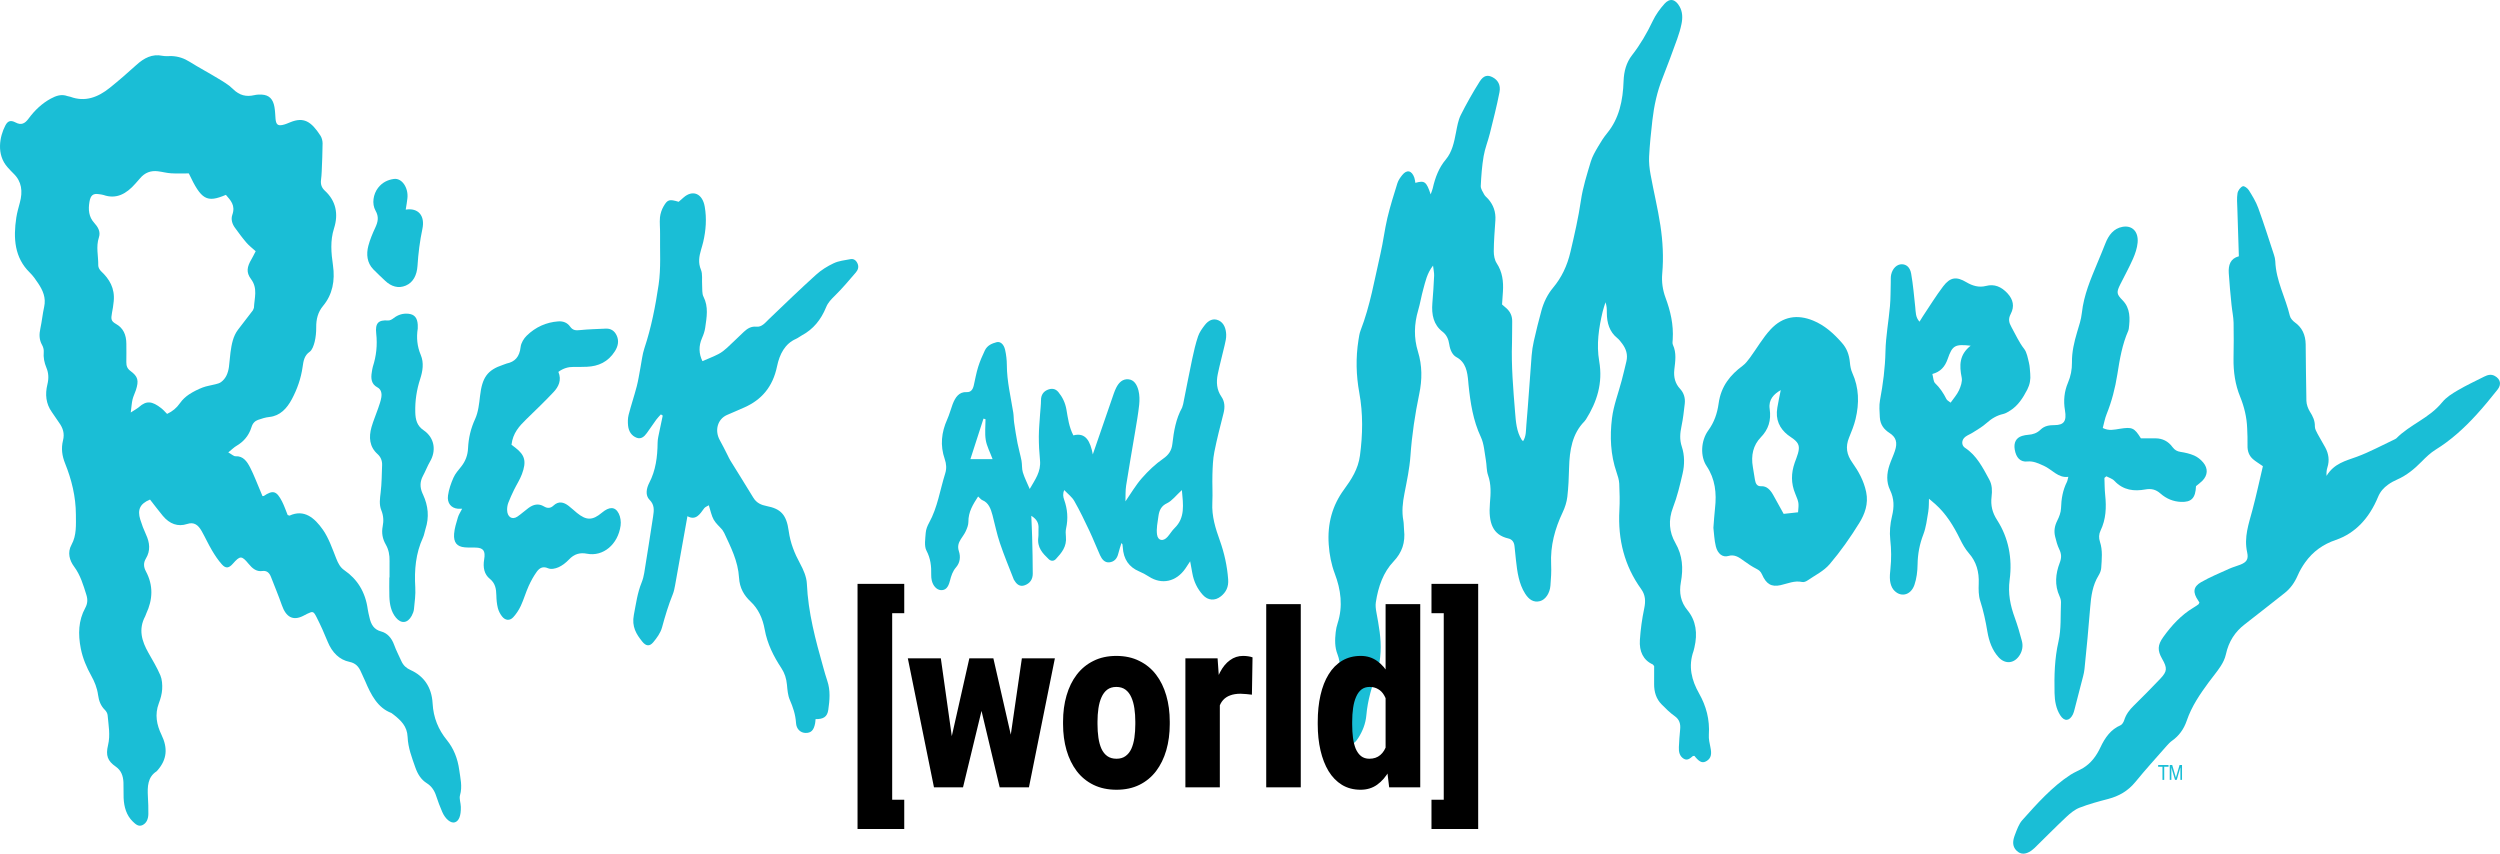 <svg width="533" height="182" viewBox="0 0 533 182" fill="none" xmlns="http://www.w3.org/2000/svg">
<g id="Logo" clip-path="url(#clip0_96_310)">
<g id="Group">
<path id="Vector" d="M97.909 164.156C97.583 161.748 96.738 159.577 95.26 157.77C93.483 155.579 92.398 153.047 92.232 149.968C92.039 146.431 90.298 144.1 87.543 142.859C86.637 142.449 85.995 141.894 85.563 140.932C85.047 139.784 84.458 138.668 84.029 137.478C83.483 135.969 82.531 134.954 81.25 134.623C79.755 134.231 79.096 133.173 78.767 131.618C78.644 131.048 78.478 130.49 78.404 129.912C77.902 126.185 76.154 123.455 73.412 121.571C72.537 120.966 72.101 120.124 71.688 119.081C70.849 116.968 70.084 114.714 68.846 112.946C67.081 110.429 64.862 108.491 61.727 109.933L61.331 109.805C60.952 108.879 60.609 107.847 60.13 106.908C58.958 104.632 58.193 104.431 56.229 105.749L55.96 105.769C55.79 105.358 55.607 104.904 55.414 104.45C54.742 102.884 54.139 101.266 53.374 99.762C52.688 98.412 51.86 97.187 50.239 97.276C49.827 97.299 49.397 96.85 48.668 96.451C49.484 95.791 49.906 95.353 50.392 95.074C51.906 94.193 53.051 92.913 53.624 91.052C53.883 90.214 54.366 89.749 55.015 89.516C55.81 89.233 56.629 88.982 57.454 88.896C59.678 88.663 61.152 87.12 62.233 85.088C63.348 82.994 64.17 80.698 64.517 78.224C64.693 76.944 64.886 75.781 66.018 75.002C66.553 74.634 66.886 73.66 67.082 72.885C67.322 71.9 67.426 70.834 67.416 69.81C67.399 68.03 67.782 66.542 68.88 65.215C70.89 62.807 71.459 59.829 70.99 56.56C70.61 53.919 70.371 51.333 71.213 48.692C72.215 45.566 71.576 42.786 69.283 40.681C68.581 40.037 68.321 39.328 68.441 38.339C68.514 37.761 68.564 37.175 68.587 36.59C68.667 34.586 68.766 32.581 68.776 30.573C68.776 30.022 68.61 29.37 68.327 28.932C66.334 25.849 64.733 24.907 61.92 26.051C61.341 26.287 60.758 26.548 60.16 26.656C59.191 26.841 58.849 26.477 58.745 25.341C58.672 24.503 58.662 23.651 58.516 22.828C58.222 21.103 57.367 20.265 55.846 20.172C55.294 20.137 54.725 20.168 54.182 20.293C52.502 20.676 51.057 20.351 49.693 19.001C48.734 18.043 47.55 17.376 46.415 16.686C44.441 15.484 42.408 14.414 40.447 13.184C39.236 12.417 37.982 12.013 36.62 11.955C35.954 11.924 35.269 12.033 34.616 11.897C32.453 11.444 30.706 12.363 29.049 13.871C27.202 15.55 25.321 17.186 23.391 18.734C20.855 20.77 18.109 21.789 15.018 20.638L14.365 20.483C13.107 20.021 11.972 20.401 10.817 21.029C8.957 22.045 7.409 23.495 6.088 25.291C5.313 26.349 4.524 26.753 3.326 26.113C2.261 25.55 1.645 25.783 1.139 26.757C-0.072 29.088 -0.854 32.938 1.658 35.714C2.065 36.16 2.471 36.606 2.9 37.021C4.641 38.7 4.877 40.809 4.234 43.194C3.955 44.244 3.645 45.299 3.479 46.377C2.803 50.817 3.1 54.943 6.348 58.111C7.027 58.771 7.606 59.597 8.149 60.418C9.12 61.888 9.853 63.451 9.41 65.448C9.077 66.952 8.934 68.511 8.608 70.012C8.332 71.28 8.332 72.423 8.974 73.556C9.204 73.959 9.367 74.537 9.327 75.002C9.221 76.22 9.444 77.317 9.893 78.395C10.376 79.546 10.416 80.691 10.103 81.97C9.59 84.056 9.787 86.088 11.048 87.845C11.587 88.593 12.073 89.384 12.612 90.132C13.414 91.242 13.81 92.417 13.434 93.906C13.008 95.589 13.231 97.194 13.883 98.811C15.268 102.25 16.167 105.895 16.18 109.707C16.183 111.868 16.36 114.128 15.248 116.133C14.31 117.82 14.845 119.522 15.804 120.809C17.135 122.6 17.758 124.706 18.423 126.847C18.736 127.859 18.663 128.72 18.173 129.616C16.706 132.311 16.625 135.203 17.221 138.244C17.641 140.38 18.466 142.281 19.464 144.08C20.176 145.363 20.712 146.689 20.912 148.186C21.079 149.458 21.511 150.524 22.377 151.369C22.649 151.637 22.916 152.087 22.945 152.486C23.125 154.603 23.558 156.69 23.035 158.862C22.503 161.068 22.942 162.239 24.67 163.437C25.828 164.239 26.254 165.38 26.32 166.807C26.37 167.908 26.307 169.021 26.354 170.122C26.447 172.069 26.956 173.825 28.288 175.129C28.89 175.718 29.539 176.323 30.391 175.904C31.259 175.485 31.612 174.578 31.629 173.547C31.652 172.318 31.602 171.076 31.532 169.847C31.413 167.703 31.479 165.668 33.37 164.457L33.616 164.197C35.6 161.906 35.806 159.501 34.428 156.655C33.417 154.561 32.954 152.339 33.859 149.955C34.215 149.016 34.512 147.98 34.575 146.965C34.631 145.972 34.555 144.844 34.186 143.975C33.47 142.3 32.529 140.749 31.64 139.175C30.245 136.709 29.456 134.193 30.957 131.385L31.164 130.854C32.588 127.826 32.714 124.801 31.104 121.803C30.611 120.887 30.548 120.008 31.101 119.085C32.129 117.387 31.926 115.688 31.124 113.951C30.648 112.927 30.235 111.849 29.902 110.755C29.263 108.661 29.842 107.389 31.982 106.505C32.831 107.583 33.746 108.804 34.711 109.972C36.146 111.701 37.929 112.368 39.9 111.713C41.384 111.221 42.263 111.938 42.985 113.21C43.754 114.567 44.406 116.009 45.195 117.343C45.824 118.402 46.509 119.445 47.308 120.329C48.143 121.264 48.796 121.14 49.631 120.201C51.182 118.441 51.515 118.41 52.996 120.205C53.808 121.202 54.683 121.911 55.908 121.741C56.823 121.609 57.406 122.055 57.768 122.99C58.544 124.998 59.376 126.98 60.088 129.015C60.98 131.575 62.455 132.381 64.581 131.334C64.887 131.183 65.187 131.009 65.499 130.861C66.701 130.295 66.824 130.267 67.513 131.624C68.362 133.296 69.137 135.026 69.849 136.786C70.804 139.133 72.375 140.671 74.496 141.106C75.786 141.373 76.465 142.079 76.985 143.3C77.254 143.941 77.581 144.553 77.85 145.193C79.102 148.152 80.519 150.913 83.445 152.011L84.004 152.429C85.445 153.592 86.806 154.798 86.903 157.125C87.002 159.437 87.814 161.522 88.553 163.632C89.059 165.071 89.795 166.23 90.987 166.975C91.955 167.584 92.614 168.491 93 169.717C93.369 170.872 93.815 172 94.284 173.101C94.94 174.63 96.131 175.58 96.967 175.323C97.835 175.056 98.294 173.943 98.251 172.031C98.235 171.194 97.865 170.263 98.075 169.537C98.612 167.68 98.149 165.924 97.909 164.156ZM47.133 81.456C46.787 81.712 46.347 81.817 45.938 81.922C45.029 82.17 44.081 82.275 43.199 82.616C42.2 83.004 41.212 83.493 40.293 84.097C39.588 84.567 38.906 85.191 38.397 85.916C37.664 86.966 36.802 87.696 35.624 88.246C35.224 87.855 34.842 87.393 34.393 87.04C32.422 85.493 31.231 85.381 29.657 86.757C29.227 87.133 28.725 87.386 27.876 87.944C28.036 86.719 28.079 85.92 28.256 85.164C28.419 84.481 28.751 83.857 28.968 83.19C29.633 81.142 29.43 80.285 27.826 79.099C27.167 78.614 26.917 78.055 26.934 77.195C26.961 75.896 26.944 74.593 26.938 73.29C26.931 71.371 26.275 69.936 24.738 69.071C23.706 68.489 23.616 68.071 23.869 66.737C24.029 65.922 24.162 65.085 24.242 64.251C24.525 61.444 23.32 59.489 21.55 57.825C21.247 57.542 20.938 57.003 20.948 56.588C20.988 54.599 20.418 52.61 21.088 50.613C21.511 49.345 20.821 48.329 20.083 47.51C18.924 46.238 18.788 44.695 19.074 43.028C19.31 41.624 19.863 41.201 21.071 41.395C21.401 41.453 21.747 41.461 22.063 41.57C24.805 42.535 26.965 41.322 28.875 39.135C29.192 38.77 29.524 38.417 29.834 38.045C30.882 36.78 32.177 36.334 33.642 36.513C34.587 36.626 35.518 36.889 36.461 36.947C37.678 37.025 38.897 36.971 40.255 36.971C42.917 42.605 44.059 43.28 48.159 41.542C49.144 42.702 50.252 43.753 49.53 45.8C49.2 46.743 49.5 47.747 50.075 48.534C50.868 49.624 51.66 50.717 52.528 51.721C53.117 52.408 53.836 52.943 54.512 53.56C54.079 54.393 53.873 54.835 53.63 55.243C52.642 56.906 52.445 58.07 53.52 59.504C55.005 61.478 54.226 63.556 54.139 65.631L53.93 66.143C52.872 67.531 51.793 68.908 50.738 70.3C49.693 71.677 49.38 73.398 49.141 75.132C49.001 76.155 48.952 77.199 48.811 78.226C48.627 79.556 48.145 80.719 47.133 81.456Z" fill="#1ABED6"/>
<path id="Vector_2" d="M531.9 80.157C531.118 79.715 530.37 79.924 529.637 80.293C527.75 81.243 525.836 82.139 524.002 83.213C522.818 83.903 521.567 84.671 520.675 85.765C517.883 89.2 513.863 90.449 510.867 93.485L510.568 93.656C507.885 94.916 505.252 96.362 502.5 97.374C500.101 98.255 497.634 98.785 496.017 101.461C495.977 100.764 496.03 100.197 496.196 99.678C496.689 98.146 496.463 96.735 495.748 95.4C495.218 94.408 494.616 93.466 494.09 92.469C493.837 91.992 493.524 91.433 493.531 90.921C493.558 89.646 493.072 88.719 492.459 87.742C492.067 87.102 491.744 86.237 491.724 85.466C491.621 81.444 491.637 77.423 491.57 73.406C491.537 71.382 490.789 69.811 489.265 68.733C488.822 68.419 488.326 67.876 488.196 67.333C487.271 63.405 485.241 59.88 485.088 55.673C485.067 55.227 484.954 54.77 484.818 54.351C483.719 51.016 482.665 47.662 481.47 44.378C480.978 43.02 480.212 41.776 479.463 40.57C479.177 40.12 478.471 39.581 478.145 39.716C477.666 39.907 477.133 40.62 477.037 41.202C476.864 42.261 476.967 43.385 477.003 44.486C477.096 47.849 477.213 51.218 477.325 54.638C475.508 55.112 475.069 56.523 475.172 58.214C475.312 60.475 475.538 62.724 475.758 64.972C475.885 66.26 476.168 67.532 476.201 68.819C476.261 71.351 476.224 73.891 476.188 76.423C476.148 79.261 476.544 82.007 477.593 84.566C478.465 86.714 479.007 88.932 479.097 91.297C479.147 92.527 479.203 93.764 479.17 94.994C479.14 96.211 479.519 97.169 480.321 97.879C480.881 98.372 481.52 98.739 482.448 99.391C481.723 102.458 481.053 105.603 480.228 108.697C479.44 111.668 478.371 114.518 479.1 117.791C479.432 119.268 478.923 119.874 477.659 120.381C476.87 120.7 476.045 120.905 475.266 121.258C473.246 122.176 471.189 123.018 469.246 124.135C467.572 125.101 467.475 126.338 468.659 128.04L468.916 128.47L468.723 128.835C468.347 129.106 467.961 129.366 467.565 129.602C465.039 131.126 462.999 133.321 461.198 135.834C459.977 137.54 459.957 138.688 460.948 140.429C462.104 142.449 462.076 143.124 460.549 144.732C458.692 146.695 456.788 148.599 454.878 150.487C454.013 151.344 453.28 152.264 452.881 153.543C452.748 153.973 452.425 154.489 452.083 154.633C450.059 155.49 448.794 157.239 447.809 159.344C446.933 161.221 445.762 162.749 444.125 163.738C443.24 164.269 442.274 164.63 441.406 165.196C437.522 167.728 434.333 171.295 431.158 174.848C430.429 175.662 430 176.892 429.577 178.004C429.134 179.156 428.922 180.389 429.946 181.378C430.808 182.207 431.837 182.212 433.058 181.374L433.74 180.816C436.003 178.602 438.23 176.341 440.529 174.181C441.382 173.378 442.34 172.595 443.361 172.2C445.358 171.424 447.425 170.869 449.488 170.33C451.718 169.741 453.658 168.678 455.276 166.7C457.425 164.064 459.702 161.566 461.935 159.019C462.291 158.616 462.674 158.209 463.097 157.914C464.541 156.898 465.596 155.456 466.202 153.683C467.274 150.535 469.057 147.975 470.904 145.451C471.733 144.314 472.651 143.256 473.423 142.065C473.913 141.313 474.362 140.434 474.555 139.525C475.167 136.717 476.545 134.663 478.596 133.096C481.438 130.917 484.226 128.664 487.055 126.458C488.293 125.496 489.199 124.236 489.871 122.685C490.293 121.712 490.833 120.781 491.432 119.94C493.153 117.516 495.359 116.019 497.965 115.127C502.145 113.696 505.117 110.493 506.997 105.952C507.49 104.766 508.238 103.963 509.144 103.32C509.756 102.878 510.425 102.521 511.101 102.226C513.064 101.365 514.735 100.004 516.305 98.403C517.225 97.464 518.196 96.538 519.265 95.874C522.499 93.882 525.355 91.299 528.001 88.391C529.542 86.7 531.013 84.913 532.447 83.101C533.368 81.949 533.105 80.836 531.9 80.157Z" fill="#1ABED6"/>
<path id="Vector_3" d="M88.537 87.874C88.474 85.431 88.834 83.097 89.575 80.82C90.125 79.137 90.411 77.357 89.712 75.694C88.936 73.848 88.757 72.003 89.066 70.033V69.254C88.98 67.761 88.374 67.032 87.086 66.892C85.938 66.776 84.883 67.078 83.911 67.834C83.572 68.102 83.123 68.354 82.737 68.326C80.71 68.183 79.954 68.838 80.211 71.114C80.484 73.58 80.23 75.892 79.492 78.179C79.375 78.54 79.345 78.935 79.275 79.319C79.022 80.719 79.188 81.913 80.45 82.577C81.252 82.999 81.438 83.829 81.302 84.694C81.172 85.509 80.883 86.296 80.616 87.071C80.164 88.398 79.605 89.677 79.216 91.022C78.58 93.237 78.776 95.269 80.487 96.804C81.156 97.405 81.501 98.192 81.465 99.162C81.392 101.101 81.388 103.052 81.159 104.967C81.006 106.277 80.796 107.553 81.295 108.783C81.751 109.9 81.825 111.036 81.592 112.199C81.309 113.626 81.565 114.906 82.244 116.089C82.86 117.156 83.082 118.33 83.052 119.602C83.033 120.769 83.049 121.941 83.049 123.111H83.003C83.003 124.476 82.966 125.844 83.013 127.21C83.07 128.862 83.386 130.444 84.411 131.681C85.545 133.046 86.9 132.886 87.769 131.297C87.998 130.863 88.212 130.355 88.258 129.858C88.408 128.319 88.634 126.752 88.538 125.221C88.314 121.513 88.634 117.962 90.171 114.634C90.434 114.077 90.514 113.405 90.711 112.796C91.546 110.26 91.286 107.829 90.205 105.476L90.049 105.13C89.503 103.866 89.523 102.656 90.188 101.431C90.724 100.446 91.127 99.356 91.689 98.39C92.964 96.223 92.784 93.415 90.301 91.721C88.923 90.782 88.577 89.518 88.537 87.874Z" fill="#1ABED6"/>
<path id="Vector_4" d="M82.114 59.861C83.419 61.102 84.939 61.552 86.5 60.893C88.111 60.214 88.886 58.64 89.013 56.659C89.182 53.999 89.508 51.393 90.057 48.791C90.646 45.991 89.182 44.257 86.499 44.692C86.643 43.754 86.789 43.01 86.862 42.253C87.096 40.012 85.678 37.926 83.994 38.151C82.709 38.322 81.514 38.872 80.602 40.051C79.584 41.37 79.228 43.428 80.064 44.91C80.812 46.221 80.593 47.271 80.024 48.501C79.441 49.753 78.889 51.053 78.533 52.402C78.056 54.237 78.256 56.028 79.568 57.401C80.39 58.256 81.262 59.05 82.114 59.861Z" fill="#1ABED6"/>
<path id="Vector_5" d="M431.102 92.942C429.825 93.333 429.289 94.369 429.542 95.85C429.834 97.572 430.73 98.546 432.224 98.39C433.529 98.255 434.59 98.798 435.742 99.306C437.476 100.073 438.801 101.965 440.967 101.66C440.831 102.16 440.798 102.497 440.661 102.76C439.789 104.494 439.466 106.351 439.413 108.348C439.386 109.256 439.004 110.221 438.594 111.032C438.045 112.125 437.869 113.218 438.152 114.39C438.375 115.324 438.631 116.274 439.037 117.112C439.52 118.108 439.546 118.923 439.13 120C438.241 122.327 438.002 124.747 439.104 127.139C439.28 127.527 439.419 128.007 439.403 128.434C439.28 131.218 439.473 134.115 438.871 136.752C438.029 140.421 437.955 144.062 438.029 147.757C438.062 149.448 438.361 151.139 439.267 152.534C440.135 153.868 441.217 153.756 441.939 152.317C442.106 151.987 442.195 151.6 442.296 151.227C442.784 149.374 443.267 147.516 443.737 145.648C443.986 144.655 444.305 143.667 444.412 142.65C444.859 138.276 445.285 133.894 445.627 129.509C445.817 127.073 446.149 124.747 447.404 122.707C447.687 122.246 447.94 121.664 447.977 121.117C448.097 119.248 448.319 117.352 447.713 115.521C447.434 114.684 447.467 113.885 447.85 113.094C448.995 110.718 449.105 108.173 448.825 105.536C448.696 104.334 448.712 103.105 448.662 101.892L449.068 101.546C449.647 101.86 450.336 102.031 450.786 102.512C452.699 104.563 455.029 104.773 457.362 104.354C458.653 104.118 459.622 104.35 460.61 105.219C461.888 106.347 463.355 106.929 464.964 107.003C467.223 107.095 468.085 106.192 468.188 103.645C468.644 103.261 469.127 102.924 469.546 102.501C470.694 101.333 470.801 99.891 469.726 98.607C469.201 97.975 468.512 97.432 467.805 97.122C466.878 96.715 465.872 96.493 464.884 96.342C464.175 96.234 463.643 95.954 463.173 95.315C462.258 94.055 461.036 93.481 459.629 93.454C458.574 93.434 457.516 93.449 456.437 93.449C455.016 91.169 454.581 91.007 451.935 91.418C450.8 91.588 449.635 91.922 448.31 91.247C448.58 90.247 448.757 89.227 449.122 88.319C450.221 85.59 450.962 82.731 451.422 79.792C451.922 76.594 452.454 73.426 453.751 70.501L453.851 70.129C454.141 67.884 454.197 65.724 452.544 64.029C451.225 62.684 451.196 62.331 452.071 60.57C452.966 58.771 453.941 57.023 454.753 55.176C455.226 54.102 455.635 52.904 455.742 51.721C455.948 49.345 454.55 47.983 452.5 48.364C450.666 48.705 449.568 50.078 448.839 51.966C448.317 53.319 447.751 54.65 447.194 55.995C445.77 59.438 444.27 62.839 443.85 66.728C443.701 68.121 443.241 69.474 442.839 70.816C442.217 72.913 441.707 75.038 441.741 77.276C441.76 78.804 441.474 80.223 440.892 81.596C440.106 83.457 439.896 85.397 440.249 87.471C440.645 89.798 440.026 90.624 438.036 90.635C436.951 90.639 435.91 90.755 435.045 91.604C434.282 92.353 433.397 92.631 432.425 92.698C431.981 92.728 431.532 92.81 431.102 92.942Z" fill="#1ABED6"/>
<path id="Vector_6" d="M128.321 109.309C126.327 110.98 125.026 110.996 123.006 109.352C122.41 108.868 121.847 108.328 121.245 107.863C120.19 107.041 119.085 106.769 118.003 107.793C117.348 108.41 116.682 108.394 115.983 107.976C114.808 107.266 113.71 107.538 112.662 108.313C111.86 108.899 111.114 109.597 110.299 110.147C109.174 110.9 108.132 110.206 108.116 108.701C108.109 108.196 108.196 107.653 108.372 107.193C108.731 106.247 109.157 105.335 109.593 104.435C110.142 103.311 110.838 102.26 111.277 101.081C112.286 98.367 111.917 97.026 109.883 95.455C109.653 95.276 109.421 95.106 109.051 94.826C109.34 92.314 110.725 90.836 112.189 89.405C114.152 87.489 116.136 85.597 118.026 83.584C119.085 82.456 119.787 81.045 119.048 79.284C120.103 78.509 121.165 78.214 122.306 78.226C123.255 78.234 124.204 78.237 125.152 78.195C127.548 78.086 129.638 77.198 131.109 74.864C131.732 73.871 132.021 72.739 131.496 71.571C131.017 70.498 130.191 70.009 129.146 70.063C127.312 70.155 125.476 70.187 123.648 70.377C122.82 70.466 122.151 70.474 121.562 69.648C120.916 68.744 120.018 68.446 119.002 68.52C116.483 68.71 114.206 69.695 112.28 71.579C111.684 72.161 111.095 73.111 110.998 73.968C110.762 76.132 109.744 77.14 108.03 77.5L107.234 77.787C103.9 78.9 102.798 80.478 102.342 84.433C102.155 86.085 101.965 87.865 101.314 89.292C100.381 91.309 99.893 93.344 99.786 95.581C99.719 97.059 99.227 98.335 98.362 99.435C97.76 100.199 97.077 100.94 96.678 101.844C96.152 103.027 95.7 104.326 95.516 105.636C95.283 107.269 96.198 108.335 97.61 108.459C97.863 108.482 98.116 108.463 98.528 108.463C98.165 109.189 97.803 109.7 97.629 110.293C97.293 111.445 96.9 112.624 96.814 113.814C96.677 115.675 97.436 116.544 99.064 116.691C99.842 116.765 100.624 116.723 101.406 116.742C103.031 116.789 103.54 117.413 103.224 119.266C102.938 120.976 103.23 122.449 104.445 123.419C105.567 124.323 105.797 125.502 105.823 126.925C105.84 127.829 105.92 128.752 106.136 129.617C106.299 130.267 106.638 130.92 107.037 131.423C107.723 132.299 108.681 132.396 109.417 131.601C110.052 130.908 110.618 130.062 111.034 129.17C111.67 127.805 112.093 126.3 112.715 124.928C113.207 123.85 113.783 122.795 114.458 121.869C115.047 121.058 115.783 120.686 116.831 121.147C117.47 121.43 118.379 121.244 119.061 120.941C119.877 120.581 120.652 119.972 121.304 119.29C122.439 118.092 123.647 117.762 125.148 118.053C128.593 118.72 131.761 116.068 132.313 112.058C132.43 111.232 132.28 110.193 131.917 109.484C131.15 107.968 129.902 107.983 128.321 109.309Z" fill="#1ABED6"/>
<path id="Vector_7" d="M430.61 139.649C431.163 138.757 431.343 137.71 431.072 136.679C430.637 135.011 430.148 133.352 429.566 131.742C428.61 129.133 428.065 126.543 428.457 123.615C429.072 119.008 428.197 114.63 425.788 110.884C424.756 109.283 424.379 107.766 424.606 105.862C424.75 104.653 424.74 103.408 424.127 102.272C422.729 99.686 421.388 97.064 418.972 95.502C418.126 94.959 418.157 93.792 418.989 93.144C419.498 92.753 420.104 92.547 420.639 92.198C421.607 91.574 422.626 91.007 423.498 90.224C424.583 89.247 425.735 88.561 427.085 88.262C427.607 88.145 428.11 87.823 428.59 87.522C430.221 86.498 431.289 84.858 432.221 83.047C432.763 81.992 432.96 80.887 432.846 79.688C432.773 78.913 432.763 78.114 432.58 77.374C432.321 76.335 432.134 75.12 431.545 74.376C430.434 72.96 429.718 71.297 428.84 69.734C428.307 68.777 428.111 68.036 428.687 66.93C429.536 65.309 429.203 63.863 428.018 62.56C426.706 61.133 425.206 60.489 423.415 60.962C421.921 61.354 420.536 60.943 419.215 60.16C417.141 58.927 415.81 59.047 414.286 61.048C412.739 63.084 411.374 65.314 409.936 67.462C409.71 67.799 409.503 68.156 409.241 68.582C408.372 67.651 408.442 66.531 408.329 65.461C408.075 63.08 407.87 60.687 407.46 58.345C407.217 56.954 406.411 56.348 405.476 56.34C404.455 56.325 403.51 57.178 403.2 58.52C403.074 59.054 403.127 59.652 403.11 60.222C403.057 61.901 403.09 63.588 402.941 65.259C402.658 68.482 402.052 71.685 401.982 74.911C401.909 78.452 401.463 81.875 400.817 85.315C400.601 86.482 400.714 87.75 400.78 88.967C400.864 90.534 401.666 91.554 402.821 92.294C404.258 93.21 404.601 94.346 403.986 96.164C403.643 97.192 403.17 98.157 402.828 99.189C402.239 100.958 402.142 102.779 402.957 104.47C403.839 106.305 403.866 108.065 403.37 110.074C402.981 111.655 402.821 113.435 403.003 115.059C403.239 117.154 403.256 119.193 403.04 121.26C402.95 122.097 402.864 122.962 402.957 123.784C403.033 124.439 403.266 125.187 403.646 125.664C405.067 127.448 407.344 127.025 408.152 124.711C408.618 123.365 408.807 121.814 408.828 120.356C408.861 118.095 409.253 116.028 410.049 113.957C410.629 112.453 410.837 110.731 411.107 109.087C411.267 108.094 411.221 107.063 411.256 106.33C411.652 106.672 412.145 107.067 412.621 107.493C414.878 109.505 416.505 112.115 417.893 114.965C418.413 116.032 419.018 117.099 419.764 117.948C421.361 119.763 421.971 121.899 421.864 124.45C421.814 125.668 421.82 126.991 422.18 128.096C422.873 130.24 423.338 132.419 423.71 134.661C424.057 136.712 424.749 138.651 426.107 140.132C427.535 141.689 429.482 141.475 430.61 139.649ZM417.653 83.22C417.221 84.158 416.519 84.923 415.873 85.846C415.48 85.524 415.128 85.38 414.985 85.094C414.339 83.799 413.571 82.662 412.562 81.697C412.192 81.344 412.185 80.487 411.979 79.734C413.713 79.265 414.672 78.195 415.257 76.497C416.252 73.631 416.808 73.336 420.143 73.704C417.693 75.632 417.71 77.931 418.236 80.51C418.403 81.328 418.023 82.41 417.653 83.22Z" fill="#1ABED6"/>
<path id="Vector_8" d="M394.927 98.642C393.705 96.924 393.406 95.28 394.227 93.278C394.75 91.992 395.289 90.684 395.612 89.32C396.414 85.969 396.355 82.665 394.91 79.497C394.608 78.834 394.464 78.031 394.398 77.275C394.245 75.666 393.772 74.328 392.747 73.154C390.936 71.075 388.986 69.342 386.553 68.345C383.205 66.98 380.097 67.434 377.507 70.214C375.843 72.002 374.559 74.262 373.077 76.282C372.618 76.906 372.119 77.547 371.533 77.981C368.941 79.9 366.921 82.308 366.414 86C366.115 88.16 365.466 90.032 364.211 91.758C362.6 93.976 362.47 97.31 363.855 99.378C365.682 102.111 366.012 105.128 365.639 108.401C365.493 109.685 365.423 110.98 365.296 112.543C365.439 113.706 365.483 115.153 365.819 116.502C366.207 118.068 367.28 118.89 368.468 118.537C369.856 118.118 370.821 118.867 371.869 119.631C372.704 120.243 373.569 120.817 374.475 121.275C375.008 121.547 375.383 121.833 375.663 122.474C376.558 124.517 377.656 125.199 379.633 124.754C381.151 124.409 382.602 123.73 384.199 124.079C384.552 124.157 385.005 123.998 385.324 123.777C386.948 122.656 388.805 121.783 390.097 120.267C392.399 117.564 394.503 114.579 396.413 111.477C397.554 109.623 398.397 107.436 397.865 104.892C397.359 102.477 396.225 100.476 394.927 98.642ZM382.742 105.241C383.567 107.23 383.514 107.262 383.348 109.22C382.319 109.336 381.238 109.457 380.276 109.557C379.474 108.107 378.765 106.808 378.043 105.521C377.431 104.443 376.672 103.597 375.474 103.663C374.595 103.71 374.292 103.105 374.149 102.268C373.997 101.379 373.871 100.48 373.714 99.592C373.272 97.098 373.774 94.915 375.412 93.225C377.012 91.572 377.654 89.676 377.292 87.163C377.005 85.178 378.21 83.995 379.657 83.169C379.408 84.418 379.135 85.662 378.926 86.919C378.492 89.47 379.405 91.339 381.172 92.743C381.588 93.072 382.044 93.325 382.457 93.659C383.518 94.511 383.734 95.233 383.329 96.664C383.139 97.339 382.867 97.986 382.633 98.649C381.857 100.864 381.824 103.039 382.742 105.241Z" fill="#1ABED6"/>
<path id="Vector_9" d="M364.328 156.656C364.541 153.395 363.766 150.53 362.231 147.819C360.667 145.058 359.885 142.076 361.063 138.788L361.25 138.04C361.942 135.077 361.626 132.339 359.746 130.067C358.335 128.357 357.948 126.395 358.361 124.138C358.906 121.172 358.727 118.422 357.193 115.763C355.866 113.455 355.636 110.908 356.691 108.178C357.583 105.886 358.165 103.411 358.73 100.972C359.17 99.072 359.173 97.06 358.558 95.211C358.058 93.702 358.188 92.333 358.498 90.848C358.827 89.282 359.011 87.665 359.19 86.063C359.33 84.83 358.978 83.74 358.188 82.894C357.15 81.786 356.791 80.405 356.963 78.835C357.17 77.031 357.469 75.248 356.661 73.511C356.518 73.208 356.602 72.743 356.624 72.355C356.824 69.222 356.145 66.306 355.09 63.467C354.485 61.831 354.229 60.109 354.388 58.329C354.695 54.874 354.508 51.427 353.993 48.042C353.437 44.401 352.561 40.833 351.902 37.211C351.672 35.959 351.523 34.641 351.59 33.373C351.726 30.786 351.992 28.204 352.289 25.629C352.648 22.526 353.3 19.518 354.448 16.656C355.55 13.887 356.572 11.072 357.593 8.261C357.96 7.245 358.272 6.194 358.492 5.124C358.759 3.836 358.745 2.537 358.076 1.366C357.188 -0.189 356.016 -0.479 354.851 0.824C353.903 1.897 353.004 3.123 352.368 4.465C351.118 7.101 349.68 9.544 347.946 11.774C346.737 13.329 346.222 15.183 346.148 17.3C346.012 21.414 345.206 25.269 342.648 28.382C341.919 29.27 341.28 30.271 340.691 31.294C340.098 32.31 339.476 33.361 339.139 34.505C338.338 37.2 337.466 39.914 337.056 42.714C336.514 46.44 335.675 50.047 334.826 53.684C334.121 56.705 332.916 59.186 331.099 61.366C329.948 62.747 329.142 64.383 328.64 66.189C328.037 68.353 327.512 70.54 327.009 72.74C326.782 73.74 326.626 74.775 326.543 75.802C326.157 80.719 325.85 85.644 325.422 90.549C325.318 91.712 325.409 93.004 324.716 94.059L324.42 93.757C323.315 91.984 323.182 89.933 323.012 87.839C322.619 82.93 322.19 78.032 322.36 73.088C322.41 71.596 322.36 70.099 322.399 68.606C322.433 67.384 321.993 66.477 321.201 65.748C320.899 65.473 320.586 65.217 320.236 64.914C320.299 63.995 320.362 63.091 320.423 62.192C320.565 59.997 320.309 57.958 319.091 56.116C318.655 55.464 318.465 54.433 318.472 53.58C318.488 51.377 318.665 49.171 318.816 46.972C318.932 45.149 318.369 43.668 317.277 42.416C316.998 42.102 316.635 41.846 316.435 41.478C316.123 40.904 315.67 40.241 315.7 39.644C315.796 37.515 315.956 35.37 316.312 33.285C316.591 31.64 317.234 30.085 317.637 28.464C318.362 25.532 319.12 22.613 319.693 19.639C319.986 18.119 319.337 17.056 318.238 16.479C317.187 15.916 316.308 16.052 315.466 17.39C314.018 19.686 312.664 22.078 311.433 24.532C310.89 25.622 310.667 26.956 310.424 28.213C310.021 30.322 309.589 32.42 308.238 34.017C306.776 35.747 305.978 37.852 305.459 40.152C305.375 40.532 305.208 40.888 305.016 41.439C304.104 38.702 303.731 38.434 301.754 38.984C301.684 38.612 301.658 38.22 301.535 37.875C300.986 36.328 299.941 36.088 298.956 37.324C298.543 37.837 298.123 38.425 297.92 39.073C297.158 41.513 296.39 43.956 295.794 46.448C295.202 48.949 294.902 51.544 294.326 54.048C293.055 59.563 292.12 65.193 290.079 70.444C289.83 71.083 289.736 71.812 289.624 72.51C289.032 76.268 289.122 80.006 289.803 83.74C290.619 88.184 290.539 92.651 289.944 97.118C289.564 100.007 288.11 102.236 286.542 104.373C284.06 107.75 282.975 111.635 283.284 116.083C283.433 118.247 283.827 120.303 284.575 122.292C285.874 125.727 286.353 129.244 285.178 132.886C284.981 133.491 284.838 134.135 284.772 134.774C284.595 136.388 284.542 137.97 285.171 139.548C285.528 140.452 285.687 141.537 285.693 142.545C285.717 146.512 285.637 150.476 285.63 154.442C285.627 155.144 285.74 155.865 285.903 156.544C286.133 157.529 286.625 158.336 287.528 158.579C288.506 158.843 289.105 158.099 289.61 157.297C290.515 155.858 291.155 154.268 291.308 152.48C291.588 149.265 292.493 146.296 293.571 143.352C294.057 142.011 294.257 140.471 294.34 139.005C294.5 136.128 293.957 133.321 293.444 130.521C293.318 129.835 293.225 129.086 293.328 128.408C293.837 125.069 294.932 121.978 297.112 119.699C298.906 117.81 299.652 115.677 299.342 112.956C299.272 112.308 299.315 111.641 299.199 111.009C298.83 109.051 299.049 107.162 299.425 105.231C299.938 102.575 300.517 99.903 300.706 97.2C301.022 92.713 301.681 88.324 302.587 83.965C303.219 80.94 303.229 77.939 302.304 74.949C301.405 72.041 301.485 69.094 302.354 66.151C302.787 64.681 303.026 63.138 303.442 61.66C303.901 60.024 304.221 58.287 305.526 56.623C305.632 57.566 305.778 58.175 305.756 58.768C305.665 60.715 305.549 62.657 305.382 64.588C305.173 67.097 305.632 69.249 307.543 70.719C308.391 71.366 308.827 72.302 308.991 73.449C309.16 74.601 309.656 75.687 310.505 76.141C312.514 77.223 312.851 79.235 313.037 81.418L313.087 82C313.483 85.885 314.069 89.674 315.726 93.194C316.396 94.614 316.486 96.417 316.781 98.057C316.981 99.131 316.898 100.314 317.251 101.303C317.946 103.268 317.83 105.22 317.654 107.243C317.291 111.552 318.289 114.041 321.564 114.797C322.373 114.983 322.825 115.557 322.902 116.53C322.985 117.496 323.095 118.461 323.202 119.427C323.481 121.948 323.818 124.46 325.168 126.577C325.957 127.814 326.965 128.529 328.347 128.156C329.485 127.845 330.427 126.492 330.553 124.845C330.673 123.355 330.777 121.851 330.703 120.366C330.503 116.317 331.522 112.684 333.176 109.194C333.649 108.197 334.022 107.05 334.154 105.925C334.394 103.873 334.477 101.788 334.531 99.712C334.627 95.967 335.206 92.466 337.792 89.848L338.128 89.413C340.451 85.707 341.766 81.701 340.951 77.016C340.328 73.418 340.864 69.913 341.686 66.446C341.846 65.767 342.085 65.112 342.292 64.445C342.575 65.244 342.575 65.958 342.575 66.671C342.578 68.874 343.157 70.747 344.784 72.061C345.191 72.39 345.534 72.841 345.863 73.282C346.669 74.372 347.097 75.601 346.745 77.059C346.419 78.436 346.089 79.809 345.729 81.177C345.031 83.841 344.009 86.455 343.673 89.177C343.197 93.039 343.36 96.967 344.652 100.701C344.914 101.473 345.181 102.298 345.224 103.117C345.311 104.998 345.357 106.894 345.254 108.771C344.898 115.099 346.379 120.714 349.89 125.577C350.802 126.833 350.881 128.155 350.542 129.75C350.08 131.936 349.771 134.189 349.624 136.435C349.461 138.847 350.316 140.739 352.379 141.662L352.665 142.012C352.665 143.237 352.675 144.536 352.659 145.83C352.642 147.552 353.131 149.037 354.249 150.166C355.128 151.058 356.03 151.961 357.025 152.659C358.04 153.376 358.346 154.296 358.2 155.598C358.06 156.82 358.007 158.053 357.937 159.286C357.881 160.321 358.104 161.232 358.962 161.756C359.757 162.24 360.34 161.678 360.935 161.178L361.258 161.155L361.471 161.427C362.446 162.571 363.075 162.764 363.937 162.19C364.795 161.616 364.975 160.779 364.662 159.321C364.475 158.452 364.271 157.529 364.328 156.656Z" fill="#1ABED6"/>
<path id="Vector_10" d="M181.297 55.255C180.102 55.487 178.851 55.603 177.743 56.123C176.412 56.744 175.09 57.57 173.959 58.593C170.574 61.657 167.266 64.844 163.955 68.02C163.133 68.811 162.417 69.784 161.229 69.652C160.204 69.54 159.375 70.009 158.617 70.719C157.398 71.851 156.22 73.053 154.988 74.17C154.422 74.682 153.81 75.163 153.155 75.496C152.054 76.062 150.902 76.5 149.757 76.996C148.988 75.418 148.925 73.77 149.677 72.061C149.984 71.371 150.243 70.622 150.35 69.866C150.666 67.64 151.095 65.422 149.977 63.243C149.641 62.591 149.754 61.618 149.694 60.785C149.614 59.691 149.824 58.442 149.447 57.527C148.815 56.003 149.048 54.673 149.464 53.25C149.623 52.696 149.797 52.145 149.926 51.583C150.503 49.105 150.689 46.592 150.249 44.06C149.767 41.253 147.693 40.377 145.723 42.118C145.367 42.428 145.014 42.738 144.691 43.022C142.714 42.44 142.334 42.502 141.466 44.006C141.077 44.681 140.79 45.526 140.707 46.329C140.597 47.48 140.747 48.663 140.727 49.834C140.671 53.464 140.94 57.167 140.417 60.703C139.739 65.287 138.846 69.87 137.382 74.256C136.943 75.57 136.81 77.025 136.537 78.412C136.281 79.735 136.094 81.08 135.755 82.372C135.225 84.412 134.546 86.401 134.021 88.448C133.838 89.17 133.828 90.003 133.908 90.764C134.041 92.02 134.683 92.92 135.721 93.323C136.656 93.687 137.339 93.121 137.908 92.326C138.58 91.376 139.232 90.407 139.921 89.465C140.217 89.061 140.57 88.716 140.899 88.344L141.295 88.603C141.062 89.705 140.813 90.81 140.596 91.924C140.433 92.738 140.214 93.564 140.203 94.386C140.17 97.41 139.804 100.292 138.416 102.955C137.838 104.073 137.508 105.592 138.493 106.569C139.568 107.64 139.442 108.807 139.245 110.087C138.63 114.115 138.004 118.136 137.351 122.154C137.238 122.852 137.055 123.55 136.795 124.189C135.897 126.389 135.591 128.75 135.138 131.095C134.656 133.616 135.661 135.214 136.942 136.8C137.718 137.766 138.496 137.866 139.278 136.924C140.037 136.013 140.822 134.942 141.142 133.775C141.801 131.355 142.51 128.983 143.441 126.691C143.674 126.109 143.804 125.458 143.921 124.83C144.376 122.352 144.806 119.87 145.248 117.392C145.664 115.046 146.084 112.704 146.56 110.056C148.337 111.025 149.195 109.668 150.12 108.381C150.327 108.086 150.72 107.974 151.119 107.721C151.492 108.876 151.681 109.935 152.154 110.781C152.627 111.622 153.392 112.246 154.014 112.979L154.397 113.615C155.801 116.643 157.355 119.63 157.562 123.174C157.691 125.376 158.634 126.951 160.028 128.254C161.679 129.794 162.614 131.872 163.027 134.175C163.599 137.332 164.963 139.972 166.588 142.446C167.31 143.547 167.652 144.66 167.779 145.986C167.882 147.072 167.965 148.244 168.378 149.189C169.07 150.776 169.6 152.345 169.713 154.145C169.792 155.459 170.684 156.242 171.743 156.262C172.921 156.277 173.497 155.706 173.783 154.214C173.833 153.966 173.84 153.702 173.876 153.315C175.55 153.346 176.379 152.83 176.592 151.333C176.885 149.286 177.074 147.207 176.386 145.179C176.056 144.214 175.787 143.221 175.507 142.233C173.87 136.431 172.296 130.627 172.023 124.438C171.953 122.976 171.274 121.44 170.579 120.157C169.397 117.985 168.505 115.787 168.152 113.2C167.673 109.702 166.445 108.473 163.453 107.892C162.328 107.671 161.31 107.267 160.601 106.096C158.993 103.44 157.339 100.823 155.715 98.19C155.486 97.817 155.309 97.41 155.11 97.018C154.567 95.971 154.062 94.897 153.482 93.881C152.311 91.814 152.96 89.383 154.97 88.483C156.221 87.928 157.48 87.409 158.727 86.851C162.281 85.265 164.748 82.574 165.67 78.088C166.209 75.486 167.364 73.279 169.693 72.256C170.162 72.05 170.579 71.694 171.034 71.453C173.361 70.201 175.035 68.184 176.123 65.504C176.546 64.469 177.234 63.798 177.973 63.069C179.544 61.523 180.992 59.805 182.45 58.106C182.889 57.598 183.172 56.939 182.819 56.164C182.492 55.44 181.963 55.122 181.297 55.255Z" fill="#1ABED6"/>
<path id="Vector_11" d="M260.073 115.25C259.145 112.66 258.319 110.065 258.469 107.169C258.572 105.172 258.426 103.16 258.489 101.159C258.539 99.542 258.592 97.897 258.902 96.331C259.451 93.554 260.173 90.817 260.862 88.079C261.185 86.803 261.115 85.593 260.402 84.57C259.391 83.108 259.281 81.472 259.624 79.781C260.05 77.703 260.623 75.659 261.095 73.592C261.265 72.852 261.458 72.072 261.425 71.32C261.375 70.037 260.939 68.849 259.847 68.326C258.682 67.764 257.64 68.287 256.842 69.331C256.293 70.049 255.72 70.835 255.424 71.716C254.898 73.275 254.522 74.915 254.175 76.547C253.5 79.746 252.887 82.969 252.245 86.176L252.023 86.909C250.711 89.266 250.256 91.918 249.949 94.645C249.793 96.059 249.15 96.991 248.009 97.778C246.358 98.922 244.821 100.376 243.446 101.946C242.141 103.432 241.097 105.227 239.945 106.891C239.978 105.755 239.926 104.602 240.095 103.502C240.687 99.678 241.373 95.87 242.009 92.047C242.325 90.139 242.668 88.223 242.874 86.296C242.977 85.292 242.964 84.191 242.718 83.234C242.412 82.05 241.793 80.953 240.545 80.864C239.356 80.771 238.545 81.527 237.972 82.671C237.779 83.063 237.609 83.478 237.462 83.897C235.998 88.128 234.543 92.362 232.986 96.88C232.467 94.119 231.498 92.114 228.839 92.824C227.908 91.02 227.678 89.147 227.362 87.314C227.109 85.859 226.513 84.649 225.644 83.591C224.972 82.773 224.121 82.773 223.315 83.118C222.493 83.475 221.94 84.161 221.94 85.325C221.94 86.29 221.811 87.255 221.75 88.225C221.65 89.834 221.484 91.447 221.477 93.056C221.474 94.739 221.561 96.434 221.727 98.109C221.976 100.614 220.662 102.259 219.537 104.252C218.981 102.933 218.426 101.871 218.073 100.719C217.833 99.948 217.939 99.045 217.786 98.226C217.543 96.962 217.177 95.732 216.931 94.468C216.652 93.022 216.425 91.56 216.212 90.106C216.109 89.4 216.139 88.675 216.029 87.977C215.497 84.603 214.668 81.292 214.658 77.814C214.655 76.728 214.521 75.607 214.282 74.556C214.009 73.374 213.253 72.749 212.481 72.955C211.493 73.222 210.501 73.61 209.968 74.715C209.43 75.84 208.927 77.007 208.547 78.216C208.148 79.492 207.912 80.838 207.613 82.156C207.406 83.079 206.963 83.649 206.085 83.599C204.477 83.513 203.669 84.688 203.096 86.196C202.694 87.267 202.408 88.399 201.941 89.431C200.713 92.172 200.404 94.96 201.419 97.88C201.765 98.876 201.845 99.892 201.523 100.917C200.414 104.441 199.881 108.218 198.085 111.448C197.729 112.088 197.416 112.863 197.362 113.608C197.269 114.868 197.017 116.432 197.512 117.377C198.408 119.057 198.578 120.724 198.534 122.554C198.521 122.938 198.568 123.341 198.644 123.714C198.904 124.908 199.709 125.761 200.591 125.815C201.562 125.869 202.162 125.288 202.525 123.822C202.794 122.752 203.117 121.763 203.833 120.949C204.665 119.994 204.842 118.738 204.432 117.509C204.102 116.501 204.352 115.753 204.828 114.985C205.187 114.407 205.616 113.869 205.9 113.248C206.172 112.64 206.462 111.945 206.459 111.29C206.442 109.103 207.45 107.544 208.535 105.849C208.915 106.187 209.141 106.509 209.431 106.629C210.758 107.16 211.231 108.443 211.6 109.828C212.123 111.813 212.526 113.849 213.178 115.772C214.07 118.421 215.142 120.984 216.153 123.582L216.566 124.19C217.119 124.873 217.767 125.058 218.543 124.752C219.565 124.36 220.177 123.55 220.184 122.324C220.19 119.735 220.114 117.14 220.054 114.547C220.02 113.096 219.938 111.642 219.871 109.967C221.046 110.696 221.508 111.526 221.409 112.774C221.362 113.353 221.449 113.953 221.372 114.523C221.069 116.764 222.32 117.993 223.579 119.208C224.061 119.669 224.66 119.677 225.119 119.18C226.311 117.885 227.479 116.559 227.25 114.376C227.186 113.81 227.173 113.194 227.293 112.646C227.756 110.549 227.586 108.532 226.884 106.554C226.65 105.903 226.548 105.279 226.897 104.484C227.709 105.345 228.554 105.953 229.05 106.834C230.219 108.881 231.25 111.037 232.269 113.193C233.074 114.895 233.756 116.671 234.538 118.389C234.947 119.285 235.553 119.994 236.518 119.889C237.497 119.781 238.152 119.168 238.425 118.013C238.595 117.288 238.845 116.59 239.091 115.772L239.307 116.051L239.374 116.625C239.51 119.277 240.745 120.91 242.832 121.806C243.56 122.116 244.272 122.488 244.945 122.927C247.674 124.706 250.765 124.043 252.713 121.224C253.019 120.782 253.309 120.325 253.741 119.67C253.924 120.655 254.07 121.403 254.194 122.151C254.513 124.001 255.289 125.556 256.447 126.839C257.539 128.049 259.026 128.139 260.278 127.15C261.379 126.277 261.962 125.153 261.845 123.536C261.634 120.652 261.021 117.907 260.073 115.25ZM206.89 97.886C207.859 94.881 208.771 92.066 209.679 89.246L210.112 89.374C210.112 90.855 209.929 92.376 210.162 93.806C210.381 95.124 211.05 96.346 211.62 97.885H206.89V97.886ZM250.428 112.582C249.866 113.125 249.443 113.866 248.91 114.464C247.999 115.494 246.857 115.312 246.677 113.951C246.508 112.691 246.8 111.33 246.98 110.031C247.156 108.758 247.609 107.847 248.814 107.285C249.889 106.773 250.738 105.614 251.979 104.481C252.259 107.616 252.697 110.383 250.428 112.582Z" fill="#1ABED6"/>
<path id="Vector_12" d="M462.333 163.1V163.474H461.412V166.273H461.039V163.474H460.116V163.1" fill="#1ABED6"/>
<path id="Vector_13" d="M462.586 163.1H463.112L463.901 165.781L464.683 163.1H465.206V166.273H464.86V164.416L464.863 164.075V163.597L464.081 166.273H463.717L462.916 163.597V163.691L462.936 164.047V166.273H462.586" fill="#1ABED6"/>
</g>
<path id="Vector_14" d="M192.785 124.481V130.737H190.213V170.51H192.785V176.741H182.827V124.481H192.785ZM202.306 159.677L206.664 140.35H211.261L209.628 150.039L205.313 167.866H201.63L202.306 159.677ZM200.585 140.35L203.286 159.524L203.591 167.866H199.125L193.547 140.35H200.585ZM215.14 159.118L217.863 140.35H224.901L219.367 167.866H214.899L215.14 159.118ZM211.785 140.35L216.186 159.626L216.86 167.866H213.136L208.908 150.09L207.34 140.35H211.785ZM226.644 154.387V153.854C226.644 151.836 226.891 149.979 227.385 148.284C227.879 146.572 228.605 145.088 229.564 143.834C230.523 142.579 231.706 141.604 233.116 140.909C234.524 140.197 236.151 139.841 237.996 139.841C239.855 139.841 241.49 140.197 242.898 140.909C244.322 141.604 245.513 142.579 246.472 143.834C247.431 145.088 248.157 146.572 248.651 148.284C249.144 149.979 249.392 151.836 249.392 153.854V154.387C249.392 156.388 249.144 158.244 248.651 159.957C248.157 161.652 247.431 163.136 246.472 164.407C245.513 165.662 244.33 166.637 242.92 167.332C241.511 168.027 239.885 168.374 238.039 168.374C236.195 168.374 234.561 168.027 233.137 167.332C231.714 166.637 230.523 165.662 229.564 164.407C228.605 163.136 227.879 161.652 227.385 159.957C226.891 158.244 226.644 156.388 226.644 154.387ZM233.987 153.854V154.387C233.987 155.422 234.053 156.388 234.183 157.287C234.314 158.185 234.531 158.973 234.836 159.652C235.142 160.313 235.556 160.83 236.078 161.203C236.601 161.576 237.256 161.762 238.039 161.762C238.809 161.762 239.448 161.576 239.957 161.203C240.48 160.83 240.894 160.313 241.199 159.652C241.504 158.973 241.722 158.185 241.853 157.287C241.983 156.388 242.049 155.422 242.049 154.387V153.854C242.049 152.853 241.983 151.912 241.853 151.031C241.722 150.132 241.504 149.344 241.199 148.666C240.894 147.97 240.48 147.428 239.957 147.038C239.433 146.648 238.78 146.453 237.996 146.453C237.226 146.453 236.58 146.648 236.057 147.038C235.549 147.428 235.142 147.97 234.836 148.666C234.531 149.344 234.314 150.132 234.183 151.031C234.053 151.912 233.987 152.853 233.987 153.854ZM260.068 147.165V167.866H252.725V140.35H259.588L260.068 147.165ZM267.04 140.146L266.909 148.106C266.619 148.072 266.227 148.03 265.733 147.979C265.239 147.928 264.825 147.903 264.491 147.903C263.634 147.903 262.893 148.021 262.268 148.259C261.658 148.479 261.15 148.818 260.743 149.276C260.351 149.717 260.06 150.276 259.872 150.954C259.697 151.633 259.618 152.421 259.632 153.319L258.303 152.302C258.303 150.454 258.455 148.776 258.76 147.267C259.08 145.741 259.53 144.427 260.111 143.325C260.693 142.206 261.397 141.35 262.225 140.757C263.053 140.146 263.982 139.841 265.014 139.841C265.377 139.841 265.733 139.867 266.081 139.917C266.444 139.968 266.764 140.045 267.04 140.146ZM277.325 128.804V167.866H269.959V128.804H277.325ZM295.409 161.559V128.804H302.796V167.866H296.172L295.409 161.559ZM280.942 154.438V153.904C280.942 151.819 281.137 149.92 281.529 148.208C281.922 146.479 282.502 144.995 283.273 143.757C284.043 142.503 285.001 141.537 286.149 140.858C287.297 140.18 288.618 139.841 290.114 139.841C291.45 139.841 292.62 140.206 293.622 140.935C294.625 141.647 295.481 142.647 296.193 143.936C296.906 145.224 297.486 146.733 297.937 148.462C298.387 150.175 298.728 152.022 298.961 154.006V154.642C298.728 156.507 298.387 158.27 297.937 159.931C297.486 161.576 296.906 163.034 296.193 164.305C295.481 165.577 294.617 166.577 293.601 167.306C292.598 168.018 291.422 168.374 290.071 168.374C288.575 168.374 287.253 168.027 286.105 167.332C284.973 166.637 284.021 165.662 283.251 164.407C282.496 163.153 281.922 161.678 281.529 159.982C281.137 158.287 280.942 156.439 280.942 154.438ZM288.285 153.904V154.438C288.285 155.473 288.342 156.43 288.458 157.312C288.575 158.194 288.77 158.973 289.047 159.652C289.337 160.313 289.715 160.83 290.18 161.203C290.66 161.576 291.247 161.762 291.945 161.762C292.888 161.762 293.665 161.5 294.276 160.974C294.9 160.448 295.359 159.702 295.649 158.736C295.954 157.77 296.085 156.634 296.04 155.328V153.319C296.07 152.2 296.004 151.217 295.844 150.369C295.685 149.505 295.43 148.784 295.082 148.208C294.747 147.631 294.32 147.199 293.797 146.911C293.289 146.606 292.685 146.453 291.988 146.453C291.305 146.453 290.724 146.64 290.246 147.013C289.781 147.386 289.403 147.911 289.113 148.589C288.821 149.25 288.611 150.039 288.48 150.954C288.349 151.853 288.285 152.836 288.285 153.904ZM305.192 130.737V124.481H315.149V176.741H305.192V170.51H307.807V130.737H305.192Z" fill="black"/>
</g>
<defs>
<clipPath id="clip0_96_310">
<rect width="533" height="182" fill="white"/>
</clipPath>
</defs>
</svg>
